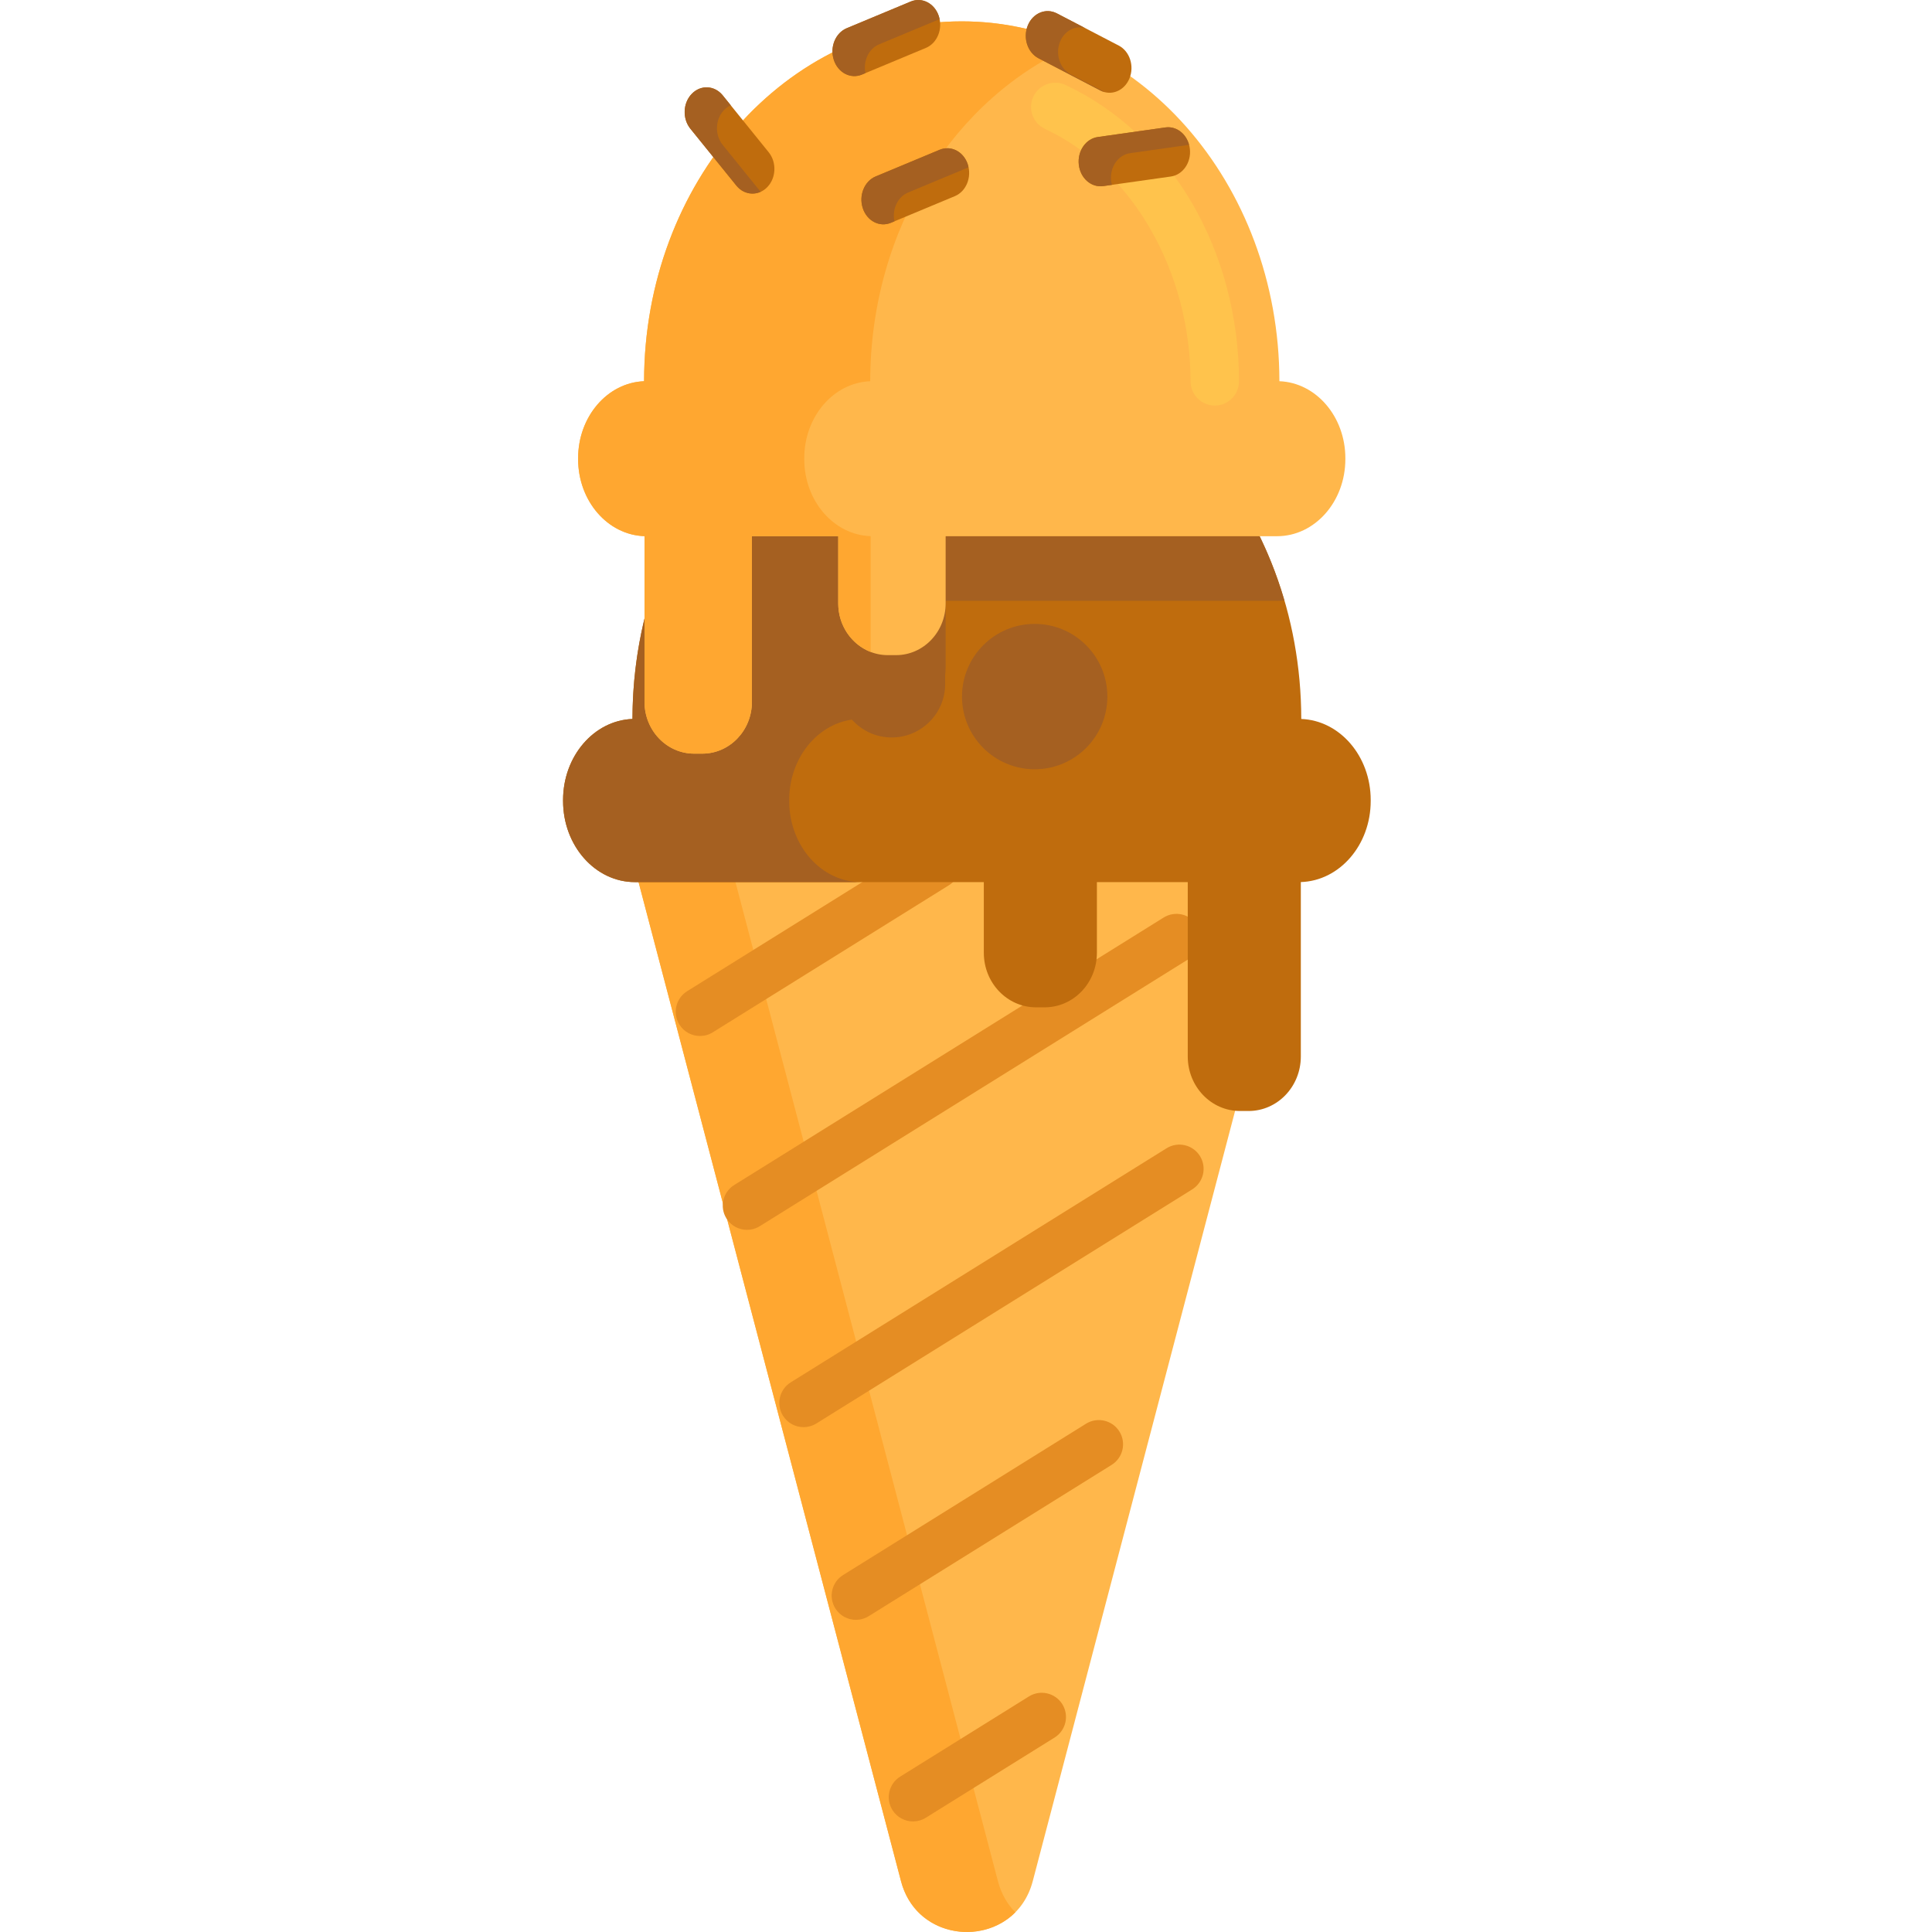 <svg height="478pt" viewBox="-139 0 478 478.437" width="478pt" xmlns="http://www.w3.org/2000/svg"><path d="m116.527 465.859 66.633-253.645h-165.883l66.633 253.645c4.406 16.77 28.211 16.77 32.617 0zm0 0" fill="#ffb74b"/><path d="m107.91 465.859-66.633-253.645h-24l66.633 253.645c3.574 13.605 19.914 16.172 28.309 7.703-1.953-1.973-3.477-4.539-4.309-7.703zm0 0" fill="#ffa730"/><path d="m45.77 304.555c-2.004 0-3.965-1-5.098-2.828-1.754-2.809-.895-6.512 1.918-8.266l106.367-66.25c2.812-1.746 6.512-.887 8.266 1.922 1.754 2.812.891 6.516-1.922 8.266l-106.367 66.25c-.984.613-2.082.906-3.164.906zm0 0" fill="#e58d23"/><path d="m59.773 353.418c-2.004 0-3.961-1.004-5.098-2.828-1.75-2.812-.891-6.516 1.922-8.266l93.07-57.969c2.816-1.75 6.512-.891 8.266 1.922s.891 6.512-1.922 8.266l-93.07 57.969c-.988.609-2.086.906-3.168.906zm0 0" fill="#e58d23"/><path d="m72.742 401.133c-2.004 0-3.965-1.004-5.098-2.828-1.754-2.812-.895-6.516 1.918-8.266l60.156-37.469c2.816-1.75 6.516-.891 8.27 1.922 1.75 2.812.887 6.516-1.922 8.266l-60.16 37.469c-.984.613-2.082.906-3.164.906zm0 0" fill="#e58d23"/><path d="m86.875 451.055c-2.004 0-3.961-1-5.098-2.828-1.75-2.809-.891-6.512 1.922-8.266l31.887-19.859c2.812-1.75 6.512-.891 8.266 1.922 1.754 2.812.891 6.512-1.922 8.266l-31.887 19.859c-.988.613-2.086.906-3.168.906zm0 0" fill="#e58d23"/><path d="m34.125 256.551c-2.004 0-3.961-1-5.098-2.828-1.754-2.809-.895-6.512 1.918-8.266l58.504-36.438c2.812-1.746 6.512-.891 8.262 1.922 1.754 2.812.895 6.516-1.918 8.266l-58.504 36.438c-.988.617-2.082.906-3.164.906zm0 0" fill="#e58d23"/><path d="m183.027 178.043c-.074-51.82-37.117-93.809-82.809-93.809s-82.734 41.984-82.809 93.809c-9.547.367-17.191 9.215-17.191 20.082v.223c0 11.102 7.973 20.098 17.805 20.098h86.391v17.508c0 7.457 5.793 13.5 12.938 13.5h2.125c7.145 0 12.938-6.043 12.938-13.5v-17.508h22.5v43.18c0 7.457 5.789 13.5 12.938 13.5h2.125c7.145 0 12.938-6.043 12.938-13.5v-43.191c9.602-.301 17.305-9.172 17.305-20.086v-.223c0-10.867-7.645-19.715-17.191-20.082zm0 0" fill="#bf6c0d"/><path d="m128.207 89.762c.004 0 .008-.004.012-.004-.137-.055-.277-.105-.414-.156-.84-.34-1.684-.66-2.535-.969-.25-.09-.5-.176-.75-.266-.836-.289-1.68-.566-2.531-.828-.273-.086-.551-.172-.824-.254-.828-.242-1.66-.473-2.496-.688-.305-.078-.605-.16-.914-.234-.812-.199-1.629-.379-2.449-.551-.332-.066-.668-.141-1-.207-.797-.152-1.598-.289-2.398-.418-.363-.059-.723-.125-1.086-.176-.793-.117-1.59-.207-2.391-.297-.375-.039-.746-.094-1.121-.129-.836-.078-1.68-.133-2.52-.188-.34-.023-.676-.051-1.012-.07-1.18-.055-2.367-.086-3.559-.086-1.324 0-2.637.039-3.945.113-.422.02-.836.059-1.258.09-.891.062-1.773.133-2.656.227-.484.051-.965.113-1.445.176-.824.105-1.645.219-2.461.355-.477.074-.957.152-1.438.242-.844.152-1.684.328-2.52.508-.426.094-.852.18-1.277.277-1.121.27-2.23.559-3.34.875-.176.051-.355.102-.535.152-1.145.34-2.277.707-3.406 1.098-.445.156-.887.328-1.332.492-.742.273-1.484.551-2.219.852-.504.203-1.004.418-1.504.633-.664.285-1.328.582-1.984.883-.516.238-1.027.48-1.535.73-.641.312-1.273.645-1.906.977-.5.262-1.004.52-1.496.789-.684.379-1.355.781-2.031 1.18-.801.473-1.59.961-2.375 1.465-.617.398-1.238.789-1.852 1.207-.551.375-1.094.773-1.641 1.164-.477.34-.953.684-1.422 1.035-.566.426-1.129.863-1.688 1.301-.422.336-.844.676-1.262 1.02-.578.473-1.148.953-1.711 1.441-.367.316-.723.645-1.086.965-.598.539-1.195 1.07-1.777 1.625-.199.191-.391.391-.594.586-2.191 2.121-4.281 4.367-6.27 6.734-.191.23-.387.457-.578.688-.594.723-1.176 1.461-1.754 2.207-.191.25-.387.5-.574.754-.586.773-1.156 1.551-1.719 2.344-.133.191-.266.379-.398.574-2.629 3.773-5.004 7.773-7.109 11.98-.023.055-.051.109-.078.16-.504 1.016-.988 2.043-1.457 3.078-.062.137-.129.277-.188.41-.469 1.043-.918 2.09-1.352 3.152-.031.07-.059.145-.086.215-1.848 4.555-3.383 9.309-4.578 14.223 0 .004 0 .008-.004.012-1.914 7.906-2.961 16.219-2.973 24.812-9.547.367-17.188 9.211-17.188 20.082v.223c0 11.098 7.973 20.098 17.805 20.098h56c-9.836 0-17.805-9-17.805-20.098v-.223c0-10.23 6.77-18.66 15.523-19.926 2.426 2.711 5.938 4.426 9.859 4.426 7.312 0 13.242-5.93 13.242-13.242v-2.293c.066-.547.113-1.102.113-1.668v-16.633h82.074c.609 0 1.211-.043 1.801-.113-7.98-27.387-26.766-49.184-50.625-58.914zm0 0" fill="#a56021"/><path d="m20.277 94.402c.07-49.227 35.262-89.113 78.668-89.113s78.602 39.887 78.668 89.113c9.074.348 16.332 8.754 16.332 19.078v.211c0 10.543-7.57 19.094-16.914 19.094h-82.07v16.633c0 7.082-5.504 12.82-12.289 12.82h-2.02c-6.789 0-12.289-5.738-12.289-12.82v-16.633h-21.375v41.02c0 7.082-5.5 12.824-12.289 12.824h-2.02c-6.789 0-12.293-5.742-12.293-12.824v-41.031c-9.121-.285-16.441-8.715-16.441-19.082v-.211c0-10.324 7.262-18.727 16.332-19.078zm0 0" fill="#ffb74b"/><path d="m161.613 100.426c-3.312 0-5.996-2.68-6-5.992-.039-27.34-14.523-52.465-36.043-62.516-3-1.402-4.297-4.973-2.895-7.977 1.398-3 4.973-4.301 7.973-2.895 26.055 12.168 42.918 40.969 42.961 73.375.004 3.309-2.676 6.004-5.992 6.008 0-.004-.004-.004-.004-.004zm0 0" fill="#ffc34c"/><path d="m76.387 132.773c-9.121-.285-16.441-8.715-16.441-19.078v-.215c0-10.32 7.258-18.727 16.332-19.074.051-38.043 21.086-70.48 50.668-83.273-8.703-3.766-18.133-5.844-28-5.844-43.406 0-78.602 39.887-78.668 89.117-9.074.348-16.332 8.754-16.332 19.074v.215c0 10.363 7.32 18.793 16.441 19.078v41.035c0 7.082 5.5 12.82 12.289 12.82h2.02c6.789 0 12.289-5.738 12.289-12.82v-41.023h21.375v16.633c0 5.516 3.344 10.203 8.023 12.016v-28.66zm0 0" fill="#ffa730"/><path d="m43.125 45.953-11.379-14.078c-2.016-2.496-1.863-6.367.352-8.645l.004-.004c2.211-2.277 5.641-2.102 7.66.395l11.375 14.078c2.02 2.496 1.863 6.367-.348 8.645l-.004.004c-2.211 2.277-5.641 2.102-7.66-.395zm0 0" fill="#bf6c0d"/><path d="m90.066 11.867-15.836 6.602c-2.809 1.168-5.926-.449-6.965-3.621v-.008c-1.039-3.168.398-6.691 3.207-7.859l15.836-6.602c2.809-1.168 5.926.453 6.965 3.625v.004c1.039 3.172-.398 6.688-3.207 7.859zm0 0" fill="#bf6c0d"/><path d="m133.289 22.41-15.332-7.977c-2.719-1.414-3.91-5.051-2.656-8.121v-.004c1.254-3.07 4.477-4.414 7.195-3l15.332 7.977c2.719 1.414 3.906 5.051 2.656 8.117l-.004.008c-1.25 3.07-4.473 4.414-7.191 3zm0 0" fill="#bf6c0d"/><path d="m97.238 48.574-15.836 6.602c-2.809 1.168-5.926-.453-6.965-3.625v-.004c-1.035-3.172.398-6.691 3.207-7.859l15.836-6.602c2.809-1.168 5.926.449 6.965 3.621v.008c1.039 3.168-.398 6.688-3.207 7.859zm0 0" fill="#bf6c0d"/><path d="m150.738 43.711-16.75 2.371c-2.969.422-5.684-1.957-6.055-5.309v-.008c-.371-3.352 1.734-6.414 4.703-6.832l16.75-2.375c2.973-.418 5.684 1.961 6.055 5.312v.004c.375 3.355-1.73 6.414-4.703 6.836zm0 0" fill="#bf6c0d"/><g fill="#a56021"><path d="m39.746 35.875c-2.016-2.496-1.863-6.367.352-8.645l.004-.004c.496-.512 1.059-.879 1.648-1.145l-1.988-2.457c-2.02-2.496-5.449-2.676-7.66-.398l-.004.004c-2.215 2.281-2.367 6.152-.352 8.648l11.379 14.074c1.566 1.938 3.977 2.461 6.012 1.543zm0 0"/><path d="m78.477 10.98 14.969-6.238c-.051-.246-.09-.492-.168-.734l-.004-.004c-1.035-3.172-4.152-4.793-6.961-3.625l-15.836 6.602c-2.809 1.168-4.246 4.691-3.211 7.859l.004.008c1.035 3.172 4.152 4.789 6.965 3.621l.863-.359c-.613-2.965.781-6.051 3.379-7.129zm0 0"/><path d="m125.957 18.434c-2.719-1.414-3.91-5.047-2.656-8.121v-.004c1.086-2.664 3.656-4.02 6.094-3.41l-6.898-3.586c-2.723-1.414-5.941-.07-7.195 2.996v.004c-1.254 3.07-.062 6.707 2.656 8.121l15.332 7.977c.359.188.73.316 1.102.41zm0 0"/><path d="m85.645 47.684 14.969-6.238c-.047-.242-.086-.488-.168-.73v-.008c-1.035-3.172-4.156-4.789-6.965-3.621l-15.836 6.598c-2.809 1.172-4.246 4.691-3.207 7.863v.004c1.039 3.172 4.156 4.793 6.965 3.625l.867-.363c-.613-2.965.781-6.047 3.375-7.129zm0 0"/><path d="m135.934 44.77v-.004c-.371-3.355 1.734-6.414 4.703-6.836l14.602-2.066c-.75-2.805-3.188-4.68-5.852-4.305l-16.75 2.375c-2.969.418-5.074 3.48-4.703 6.832v.008c.371 3.352 3.086 5.73 6.055 5.309l2.148-.305c-.086-.328-.16-.656-.203-1.008zm0 0"/><path d="m135.008 172.5c0 9.941-8.059 18-18 18-9.941 0-18-8.059-18-18s8.059-18 18-18c9.941 0 18 8.059 18 18zm0 0"/></g></svg>